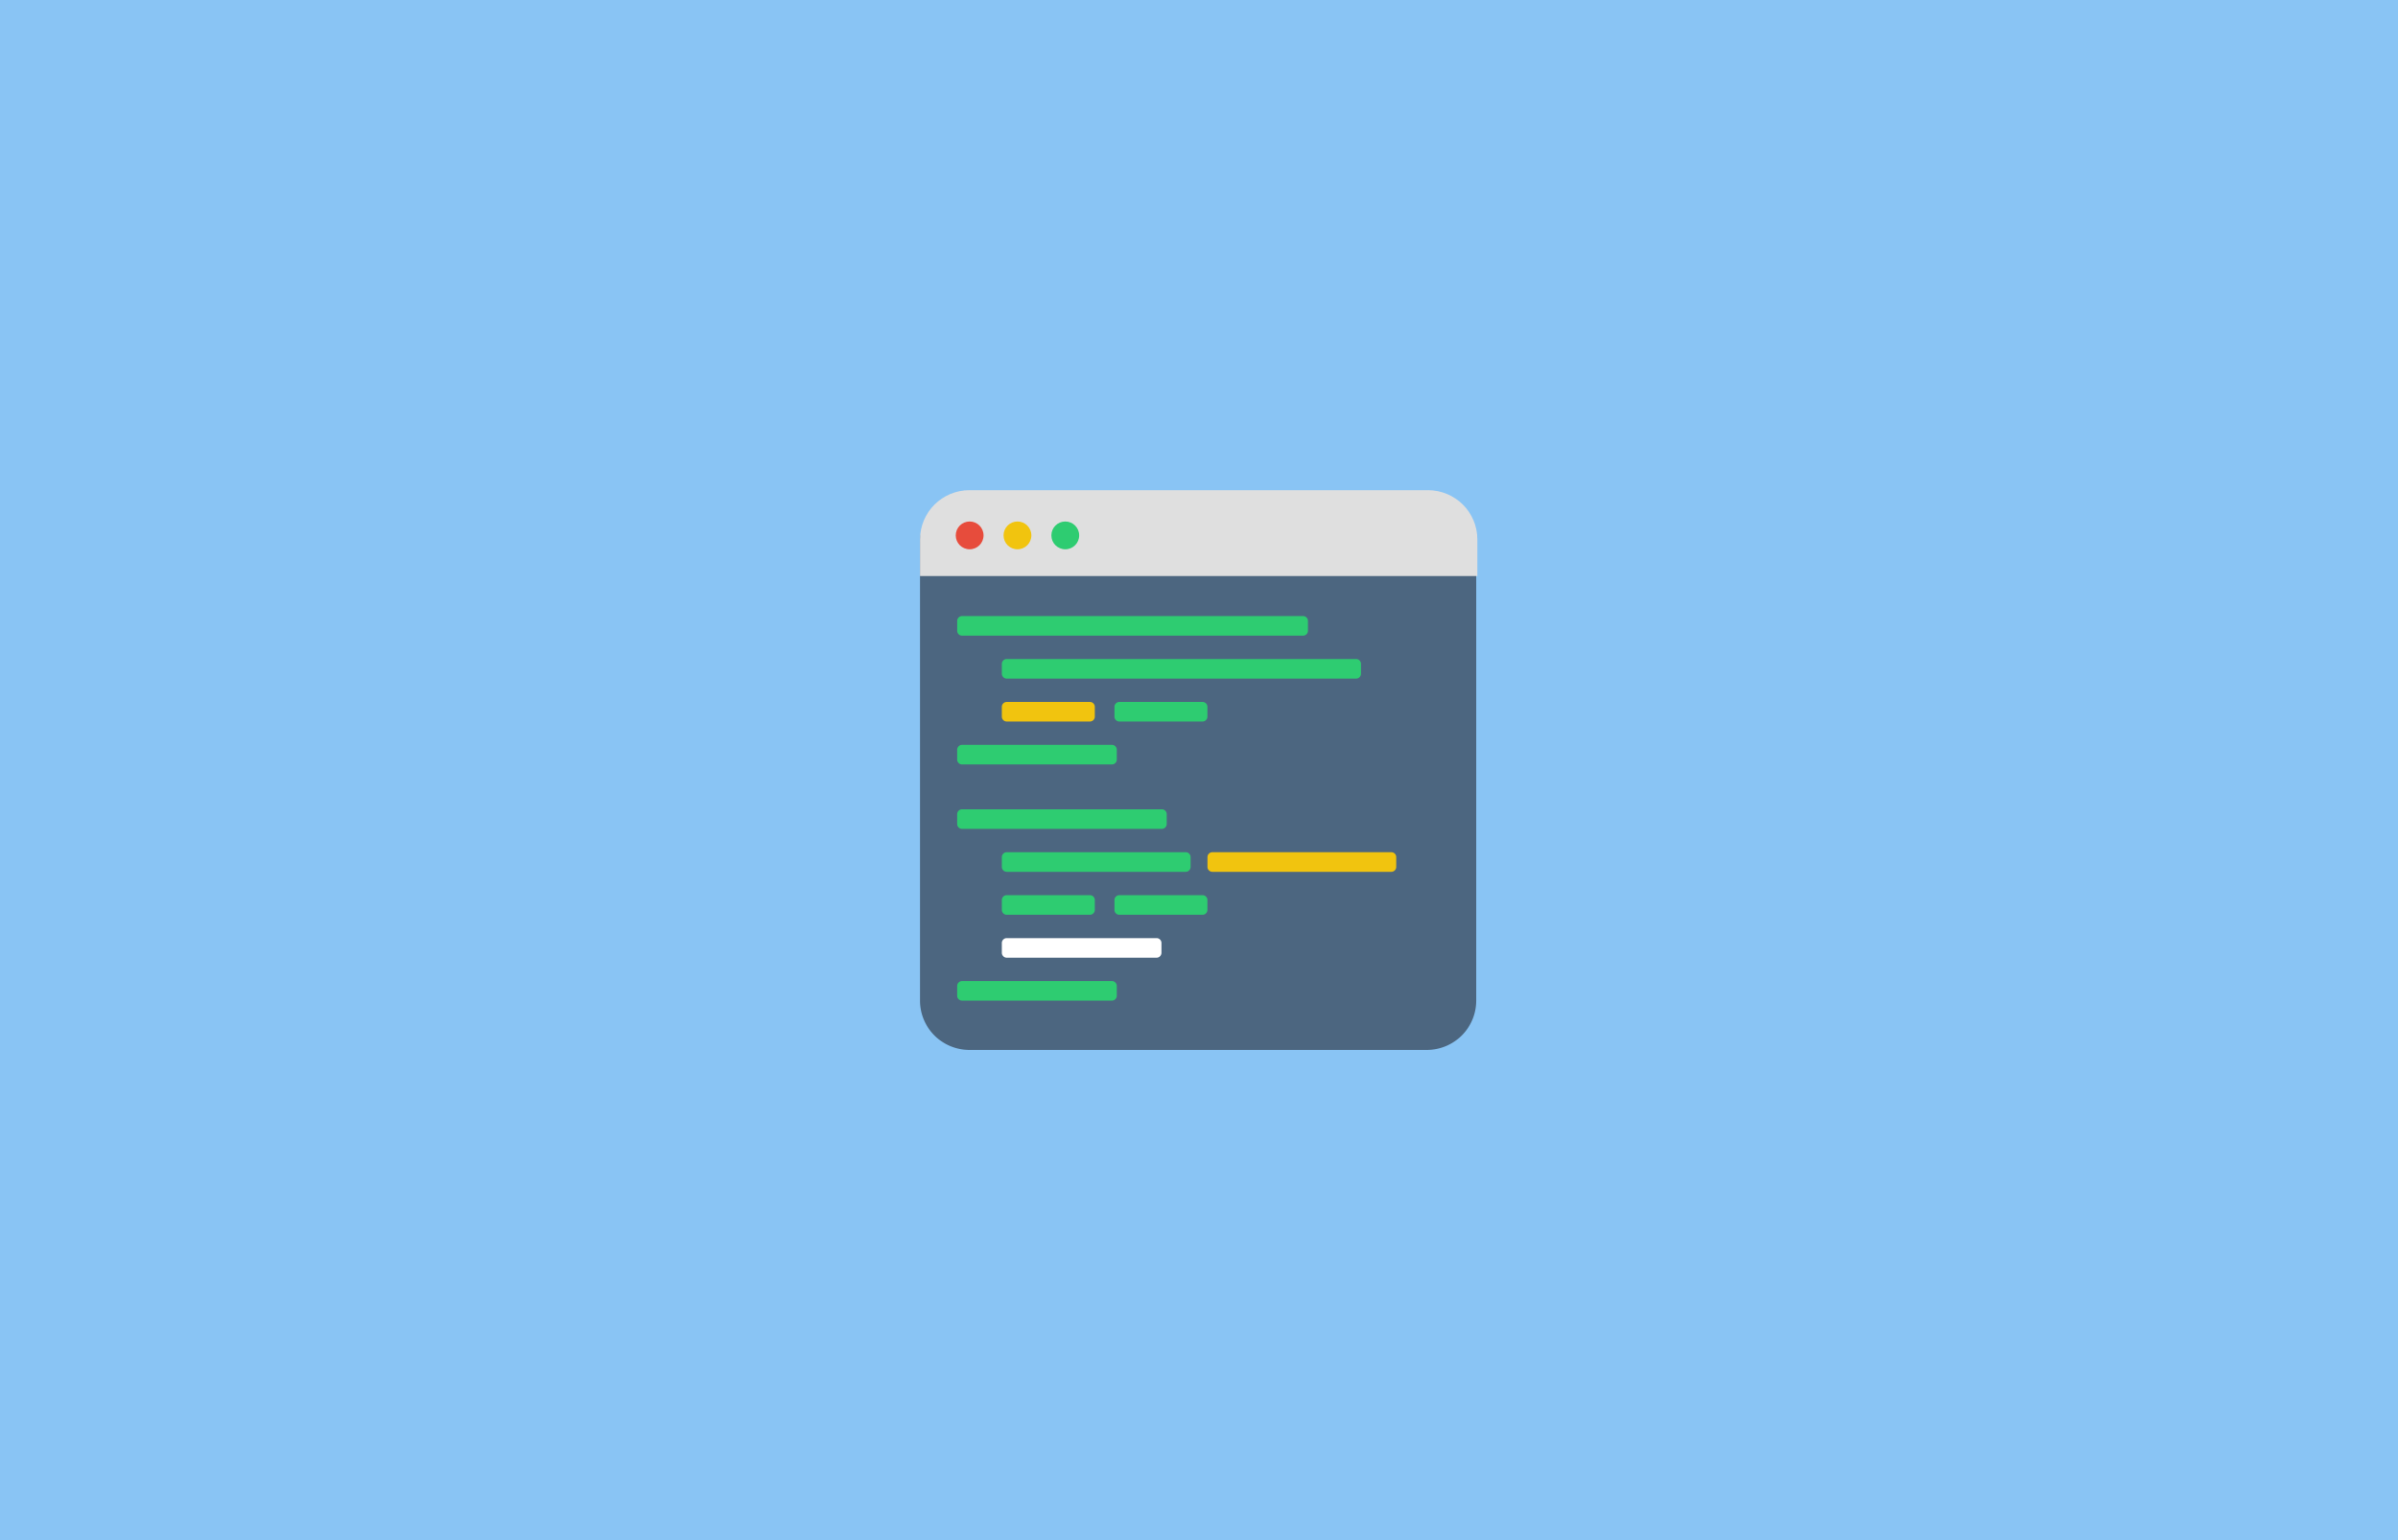 <svg viewBox="0 0 344 221" xmlns="http://www.w3.org/2000/svg" fill-rule="evenodd" clip-rule="evenodd" stroke-linejoin="round" stroke-miterlimit="1.414"><rect x="0" y="0" width="344" height="221" fill="#333333" stroke="none"/><path fill="none" d="M0 0h343.931v220.339H0z"/><path fill="#89c4f4" d="M0 0h344v221H0z"/><path d="M211.771 77.947a7.083 7.083 0 0 0-7.081-7.079l-65.636-.001a7.083 7.083 0 0 0-7.079 7.079v65.636a7.083 7.083 0 0 0 7.079 7.081h65.636a7.084 7.084 0 0 0 7.081-7.081V77.946v.001zm-79.795 4.509h79.795" fill="#4c6680"/><path d="M187.63 89.105a.703.703 0 0 0-.703-.703h-48.912a.703.703 0 0 0-.703.703v1.405c0 .388.315.703.703.703h48.912a.703.703 0 0 0 .703-.703v-1.405zm7.611 6.163a.703.703 0 0 0-.702-.704h-50.118a.703.703 0 0 0-.703.703v1.405c0 .388.315.703.703.703h50.118a.702.702 0 0 0 .702-.703v-1.405z" fill="#2ecc71"/><path d="M157.055 101.429a.703.703 0 0 0-.703-.703l-11.932.001a.701.701 0 0 0-.703.701v1.407c0 .388.315.702.703.702h11.932a.702.702 0 0 0 .703-.702v-1.406z" fill="#f1c40f"/><path d="M160.209 107.59a.703.703 0 0 0-.703-.703h-21.492a.703.703 0 0 0-.703.703v1.405c0 .388.315.703.703.703h21.491a.703.703 0 0 0 .703-.703v-1.405h.001zm12.999-6.161a.703.703 0 0 0-.703-.703l-11.932.001a.701.701 0 0 0-.703.701v1.407c0 .388.315.702.703.702h11.932a.702.702 0 0 0 .703-.702v-1.406zm-5.838 15.404a.703.703 0 0 0-.703-.703l-28.653.001a.702.702 0 0 0-.703.701v1.407c0 .388.315.703.703.703h28.652a.703.703 0 0 0 .703-.703v-1.406h.001zm3.426 6.162a.704.704 0 0 0-.703-.704h-25.672a.703.703 0 0 0-.703.703v1.406c0 .387.315.702.703.702h25.672a.703.703 0 0 0 .703-.702v-1.406z" fill="#2ecc71"/><path d="M200.292 122.995a.703.703 0 0 0-.702-.704h-25.672a.703.703 0 0 0-.703.703v1.406c0 .387.315.702.703.702h25.672a.703.703 0 0 0 .702-.702v-1.406z" fill="#f1c40f"/><path d="M157.055 129.156a.703.703 0 0 0-.703-.703H144.42a.703.703 0 0 0-.703.703v1.405c0 .388.315.703.703.703h11.932a.703.703 0 0 0 .703-.703v-1.405z" fill="#2ecc71"/><path d="M166.615 135.319a.704.704 0 0 0-.703-.704H144.42a.703.703 0 0 0-.703.703v1.405c0 .388.315.703.703.703h21.491a.703.703 0 0 0 .703-.703v-1.405h.001z" fill="#fff"/><path d="M160.209 141.48a.703.703 0 0 0-.703-.703h-21.492a.703.703 0 0 0-.703.703v1.406c0 .387.315.702.703.702h21.491a.703.703 0 0 0 .703-.702v-1.406h.001zm12.999-12.324a.703.703 0 0 0-.703-.703h-11.932a.703.703 0 0 0-.703.703v1.405c0 .388.315.703.703.703h11.932a.703.703 0 0 0 .703-.703v-1.405z" fill="#2ecc71"/><path d="M204.842 70.337c3.916 0 7.093 3.172 7.093 7.079v5.243h-79.957v-5.243c0-3.907 3.178-7.079 7.094-7.079h65.77z" fill="#dfdfdf"/><circle cx="139.1" cy="76.827" r="1.995" fill="#e74c3c"/><circle cx="145.959" cy="76.827" r="1.995" fill="#f1c40f"/><circle cx="152.819" cy="76.827" r="1.995" fill="#2ecc71"/><path d="M212.025 76.086a5.59 5.59 0 0 0-5.587-5.585l-68.624-.001a5.59 5.59 0 0 0-5.586 5.585v68.625a5.589 5.589 0 0 0 5.587 5.586h68.624a5.589 5.589 0 0 0 5.586-5.587V76.085zm-79.796 6.004l79.796-.001" fill="none"/></svg>